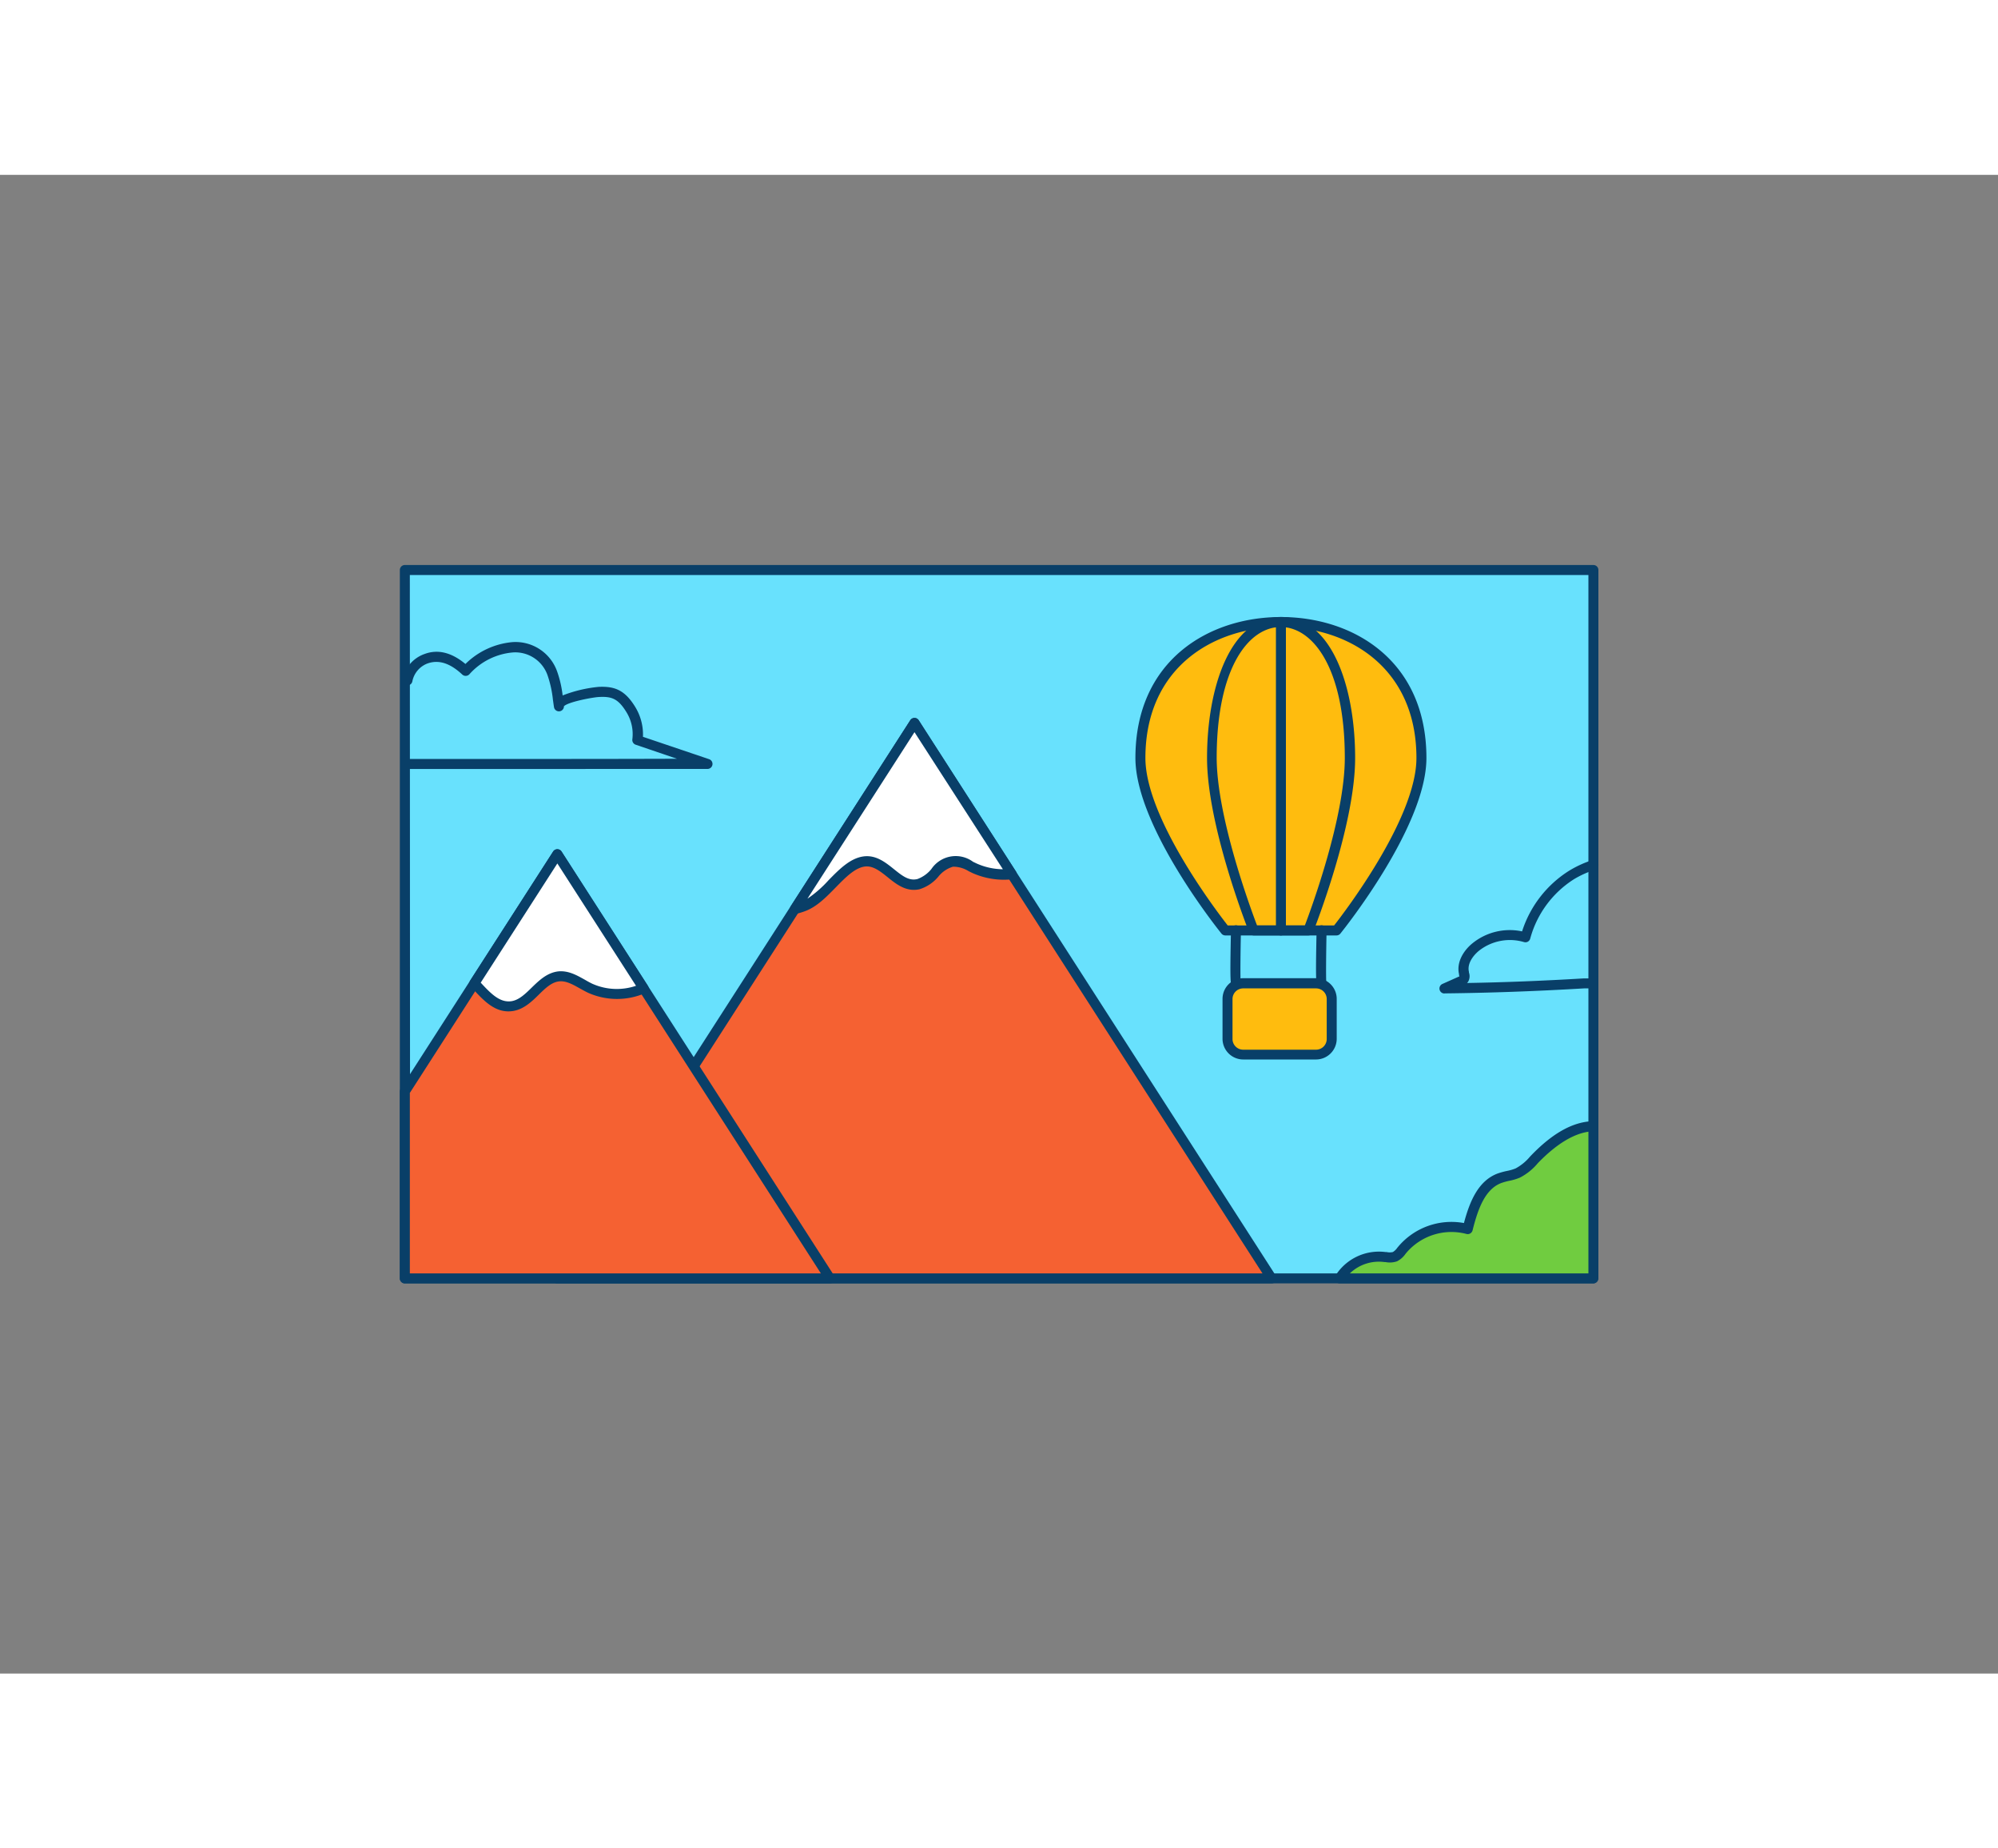 <svg xmlns="http://www.w3.org/2000/svg" viewBox="0 0 400 300" class="styles_logo__3Jd-a" width="200" height="185"><rect x="0" y="0" width="400" height="300" fill="#808080" stroke="none"/><g id="_198_adventure_outline__BASD1OIV" data-name="#198_adventure_outline"><rect x="81.05" y="79.1" width="237.9" height="141.8" fill="#68e1fd"/><path d="M319,221.9H81.05a1,1,0,0,1-1-1V79.1a1,1,0,0,1,1-1H319a1,1,0,0,1,1,1V220.9A1,1,0,0,1,319,221.9Zm-236.9-2H318V80.1H82.05Z" fill="#093f68"/><path d="M245.31,151.25h22.26s17-21.08,17-34.52c0-18.57-13.72-27.22-28.13-27.22s-28.13,8.65-28.13,27.22C228.31,130.17,245.31,151.25,245.31,151.25Z" fill="#ffbc0e"/><path d="M267.57,152.25H245.31a1,1,0,0,1-.78-.38c-.7-.87-17.22-21.51-17.22-35.14,0-19.49,14.63-28.22,29.13-28.22s29.13,8.73,29.13,28.22c0,13.63-16.52,34.27-17.22,35.14A1,1,0,0,1,267.57,152.25Zm-21.78-2h21.3c2.24-2.87,16.48-21.55,16.48-33.52,0-18.11-13.63-26.22-27.13-26.22s-27.13,8.11-27.13,26.22C229.31,128.7,243.55,147.38,245.79,150.25Z" fill="#093f68"/><path d="M261.91,152.25H251a1,1,0,0,1-.93-.64c-.34-.86-8.42-21.41-8.42-34.88,0-14,4.58-28.22,14.82-28.22s14.83,14.17,14.83,28.22c0,13.47-8.09,34-8.43,34.88A1,1,0,0,1,261.91,152.25Zm-10.25-2h9.57c1.37-3.6,8-21.72,8-33.52,0-18.11-6.45-26.22-12.83-26.22s-12.82,8.11-12.82,26.22C243.62,128.53,250.29,146.65,251.66,150.25Z" fill="#093f68"/><rect x="245.75" y="161.85" width="20.86" height="14.24" rx="3.14" fill="#ffbc0e"/><path d="M263.47,177.08H248.89a4.15,4.15,0,0,1-4.14-4.14v-8a4.14,4.14,0,0,1,4.14-4.13h14.58a4.14,4.14,0,0,1,4.14,4.13v8A4.15,4.15,0,0,1,263.47,177.08Zm-14.58-14.23a2.13,2.13,0,0,0-2.14,2.13v8a2.14,2.14,0,0,0,2.14,2.14h14.58a2.14,2.14,0,0,0,2.14-2.14v-8a2.13,2.13,0,0,0-2.14-2.13Z" fill="#093f68"/><path d="M256.44,152.25a1,1,0,0,1-1-1V89.51a1,1,0,1,1,2,0v61.74A1,1,0,0,1,256.44,152.25Z" fill="#093f68"/><path d="M247.44,162.85a1.06,1.06,0,0,1-.73-.31c-.36-.37-.5-.52-.27-11.32a1,1,0,0,1,1-1h0a1,1,0,0,1,1,1c-.1,4.39-.15,9.36-.06,10.25a.88.88,0,0,1,.06.33A1,1,0,0,1,247.44,162.85Z" fill="#093f68"/><path d="M264.58,162.85a1,1,0,0,1-.72-.31c-.37-.37-.51-.52-.28-11.32a1,1,0,0,1,1-1h0a1,1,0,0,1,1,1c-.09,4.39-.14,9.36-.06,10.25a.88.88,0,0,1,.06.33A1,1,0,0,1,264.58,162.85Z" fill="#093f68"/><polygon points="254.58 220.9 111.58 220.9 138.88 178.45 159.16 146.91 183.08 109.71 202.55 139.98 254.58 220.9" fill="#f56132"/><path d="M254.58,221.9h-143a1,1,0,0,1-.84-1.54l71.5-111.19a1,1,0,0,1,1.68,0l71.5,111.19a1,1,0,0,1-.84,1.54Zm-141.17-2H252.75L183.08,111.56Z" fill="#093f68"/><polygon points="166.18 220.9 81.05 220.9 81.05 183.48 94.97 161.81 111.58 135.99 128.85 162.84 138.88 178.45 166.18 220.9" fill="#f56132"/><path d="M166.18,221.9H81.05a1,1,0,0,1-1-1V183.48a1,1,0,0,1,.16-.54l30.53-47.49a1,1,0,0,1,1.68,0L167,220.36a1,1,0,0,1-.84,1.54Zm-84.13-2h82.29l-52.76-82.06L82.05,183.77Z" fill="#093f68"/><path d="M202.55,140a14.33,14.33,0,0,1-7.42-1.15c-1.45-.66-2.92-1.59-4.49-1.36-2.71.38-4.1,3.91-6.77,4.5-4.26,1-6.63-5.11-10.87-4.55-4.42.59-7.64,7.38-12.27,9-.53.19-1,.34-1.57.47l23.92-37.2Z" fill="#fff"/><path d="M159.16,147.91a1,1,0,0,1-.84-1.54l23.92-37.2a1,1,0,0,1,1.68,0l19.47,30.27a1,1,0,0,1,.06,1,1,1,0,0,1-.8.57,15.52,15.52,0,0,1-7.94-1.24l-.78-.38a5.84,5.84,0,0,0-3.14-.9,5.9,5.9,0,0,0-2.94,2,8,8,0,0,1-3.76,2.51c-2.65.59-4.65-1-6.41-2.43-1.49-1.19-2.9-2.32-4.55-2.11-2,.27-3.85,2.17-5.82,4.18s-3.85,3.94-6.25,4.79a15.39,15.39,0,0,1-1.65.5A1,1,0,0,1,159.16,147.91Zm23.92-36.35-21.43,33.33a22.81,22.81,0,0,0,4.23-3.7c2.12-2.16,4.31-4.4,7-4.76,2.49-.33,4.39,1.19,6.06,2.53s3,2.42,4.73,2a6.49,6.49,0,0,0,2.79-2,5.86,5.86,0,0,1,8.35-1.45l.74.35a13.13,13.13,0,0,0,5.23,1.14Z" fill="#093f68"/><path d="M128.85,162.84a13.29,13.29,0,0,1-10.72,0c-2-1-4-2.57-6.23-2.37-3.68.34-5.58,5.25-9.21,5.93-3.14.58-5.36-2-7.71-4.56L111.58,136Z" fill="#fff"/><path d="M101.79,167.45c-3,0-5.1-2.32-7.19-4.57l-.36-.39a1,1,0,0,1-.11-1.22l16.61-25.82a1,1,0,0,1,1.68,0l17.27,26.85a1,1,0,0,1,.11.84,1,1,0,0,1-.58.63,14.16,14.16,0,0,1-11.52-.06c-.54-.26-1.08-.56-1.62-.86-1.41-.79-2.74-1.54-4.09-1.41-1.54.14-2.81,1.37-4.14,2.68s-2.92,2.85-5,3.23A6,6,0,0,1,101.79,167.45Zm-5.55-5.75c2.07,2.24,3.9,4.12,6.27,3.69,1.46-.28,2.66-1.45,3.94-2.7,1.53-1.49,3.11-3,5.36-3.25,2-.17,3.64.76,5.25,1.66.5.29,1,.57,1.5.81a12,12,0,0,0,8.77.42l-15.75-24.49Z" fill="#093f68"/><path d="M82.09,118.93a1,1,0,0,1,0-2c15,0,41.54,0,53.43-.05l-8.26-2.81a1,1,0,0,1-.66-1.1,8.35,8.35,0,0,0-1.21-5.45c-1.67-2.73-3-3.13-5.49-3-1.25.06-6.24,1-7,1.86a1,1,0,0,1-.85,1,1,1,0,0,1-1.14-.83c-.08-.48-.14-1-.21-1.44a22.15,22.15,0,0,0-1.07-4.91,6.85,6.85,0,0,0-6.94-4.6A13.17,13.17,0,0,0,94,99.94a1,1,0,0,1-.71.35,1,1,0,0,1-.74-.26c-2.45-2.3-4.71-3-6.91-2.24a4.83,4.83,0,0,0-3.09,3.61,1,1,0,0,1-1.17.78,1,1,0,0,1-.79-1.17A6.77,6.77,0,0,1,85,95.91c2.68-1,5.43-.29,8.18,2a15.32,15.32,0,0,1,9.35-4.37,8.83,8.83,0,0,1,9,5.85,21.66,21.66,0,0,1,1.11,4.82,26.8,26.8,0,0,1,7.24-1.72c3-.12,5.13.49,7.28,4a10.57,10.57,0,0,1,1.56,6l13.25,4.48a1,1,0,0,1,.66,1.11,1,1,0,0,1-1,.84S101.86,118.93,82.09,118.93Z" fill="#093f68"/><path d="M319,190.45V220.9H268.19a9.25,9.25,0,0,1,9.08-4.29,4,4,0,0,0,2-.05,4.35,4.35,0,0,0,1.42-1.32,12.78,12.78,0,0,1,13.13-4.2c1-4.08,2.53-8.74,6.39-10.18,1.19-.45,2.5-.53,3.66-1.05a11.49,11.49,0,0,0,3.39-2.8C310.46,193.7,314.52,190.59,319,190.45Z" fill="#70cc40"/><path d="M319,221.9H268.19a1,1,0,0,1-.85-1.52,10.28,10.28,0,0,1,10-4.76l.24,0a2.74,2.74,0,0,0,1.28,0,3,3,0,0,0,.9-.88l.13-.15a13.92,13.92,0,0,1,13.19-4.77c1.17-4.38,2.88-8.47,6.76-9.92a15.26,15.26,0,0,1,1.81-.5,9.36,9.36,0,0,0,1.79-.52,9.86,9.86,0,0,0,2.88-2.37l.2-.21c4.34-4.5,8.38-6.74,12.37-6.87a.94.94,0,0,1,.73.28,1,1,0,0,1,.3.72V220.9A1,1,0,0,1,319,221.9Zm-48.71-2H318V191.54c-3.1.46-6.45,2.53-10,6.16l-.19.21a11.49,11.49,0,0,1-3.51,2.81,10.72,10.72,0,0,1-2.17.65,12.9,12.9,0,0,0-1.55.43c-3.3,1.23-4.72,5.28-5.77,9.48a1,1,0,0,1-1.24.72,11.83,11.83,0,0,0-12.09,3.87l-.12.15a4.63,4.63,0,0,1-1.67,1.46,4.46,4.46,0,0,1-2.32.15l-.21,0A8.35,8.35,0,0,0,270.24,219.9Z" fill="#093f68"/><path d="M289.2,163.87a1,1,0,0,1-1-.79,1,1,0,0,1,.57-1.12l.63-.28,2.59-1.16a.67.67,0,0,0,.18-.08c0-.06-.05-.17-.07-.25l0-.18c-.57-2.48,1-4.83,2.7-6.2a11.86,11.86,0,0,1,9.92-2.37,22.39,22.39,0,0,1,9.35-12.1,21.55,21.55,0,0,1,4.59-2.13,1,1,0,1,1,.62,1.9A19.67,19.67,0,0,0,315.1,141a20.4,20.4,0,0,0-8.75,11.88,1,1,0,0,1-.48.62,1,1,0,0,1-.79.07,10,10,0,0,0-9,1.75c-1.21,1-2.38,2.61-2,4.2l0,.15a2.21,2.21,0,0,1-.06,1.65,1.36,1.36,0,0,1-.32.45c7.5-.13,15.19-.43,23.36-.92H319a1,1,0,0,1,0,2H317.1c-9.79.58-18.93.9-27.89,1Z" fill="#093f68"/></g></svg>